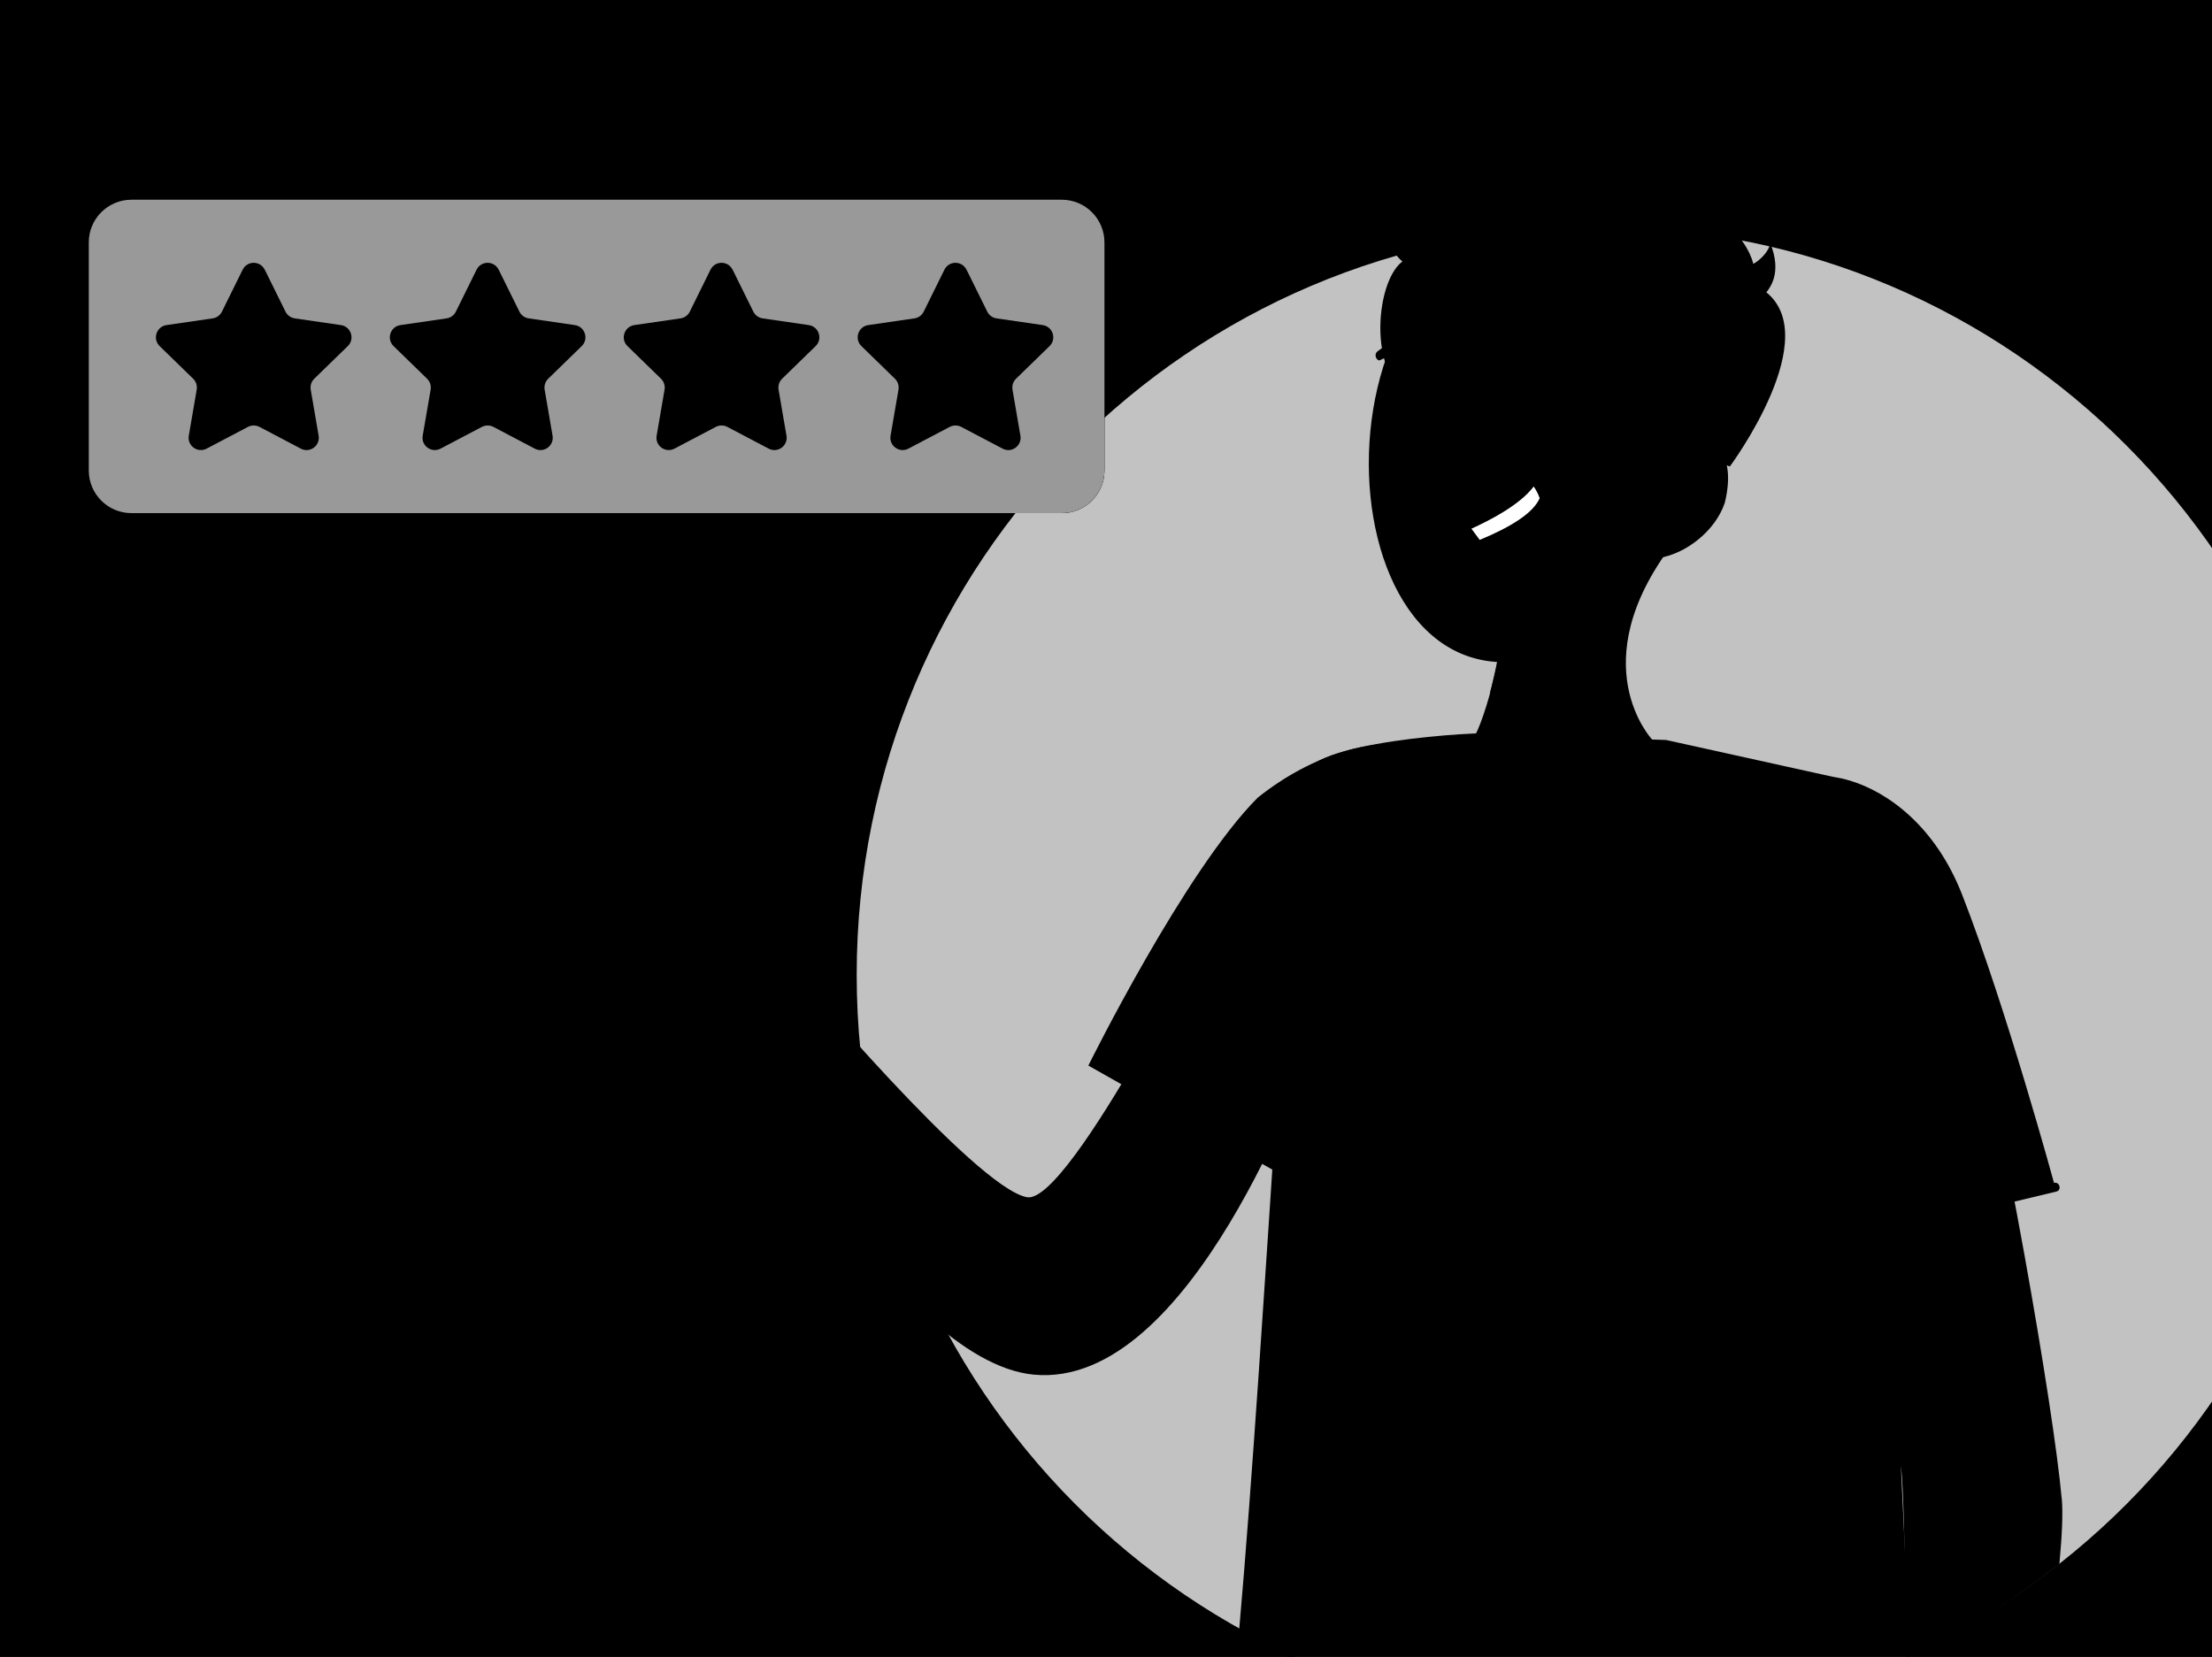 <svg width="299" height="224" viewBox="0 0 299 224" fill="none" xmlns="http://www.w3.org/2000/svg">
<rect x="0" y="0" width="299" height="224" fill="#808080" stroke="none"/>
<g clip-path="url(#clip0_6_948)">
<path d="M0 0H299V224H0V0Z" fill="url(#paint0_linear_6_948)" style=""/>
<g clip-path="url(#clip1_6_948)">
<path d="M45.24 176.648C45.24 176.648 62.528 183.387 62.469 172.31C62.469 172.31 62.042 169.111 62.475 164.745C62.907 160.379 62.749 153.471 54.55 151.621C46.352 149.771 35.214 148.968 35.214 148.968L29.345 171.529C29.345 171.529 36.173 174.552 39.927 181.91C43.176 188.27 43.432 190.594 44.218 190.242C45.014 189.886 47.004 188.165 47.203 184.151C47.407 180.146 45.236 176.639 45.236 176.639L45.24 176.648Z" fill="#F0F0F0" style="fill:#F0F0F0;fill:color(display-p3 0.941 0.941 0.941);fill-opacity:1;"/>
<path d="M11.727 169.885L28.78 174.32L36.146 145.992L19.093 141.557L11.727 169.885Z" fill="#E0E0E0" style="fill:#E0E0E0;fill:color(display-p3 0.878 0.878 0.878);fill-opacity:1;"/>
<path d="M85.999 103.721C85.999 103.721 61.475 99.498 64.519 114.04C64.519 114.04 65.941 118.119 66.533 123.974C67.125 129.828 69.192 138.858 80.465 139.101C91.738 139.344 106.578 137.405 106.578 137.405L108.25 106.189C108.25 106.189 98.474 104.045 91.568 95.383C85.599 87.88 84.643 84.896 83.699 85.573C82.754 86.25 80.604 89.041 81.408 94.37C82.218 99.686 86.008 103.718 86.008 103.718L85.999 103.721Z" fill="#F0F0F0" style="fill:#F0F0F0;fill:color(display-p3 0.941 0.941 0.941);fill-opacity:1;"/>
<path d="M131.834 103.612L108.248 102.352L106.155 141.546L129.742 142.806L131.834 103.612Z" fill="#E0E0E0" style="fill:#E0E0E0;fill:color(display-p3 0.878 0.878 0.878);fill-opacity:1;"/>
</g>
<g clip-path="url(#clip2_6_948)">
<path d="M216.392 232.87C271.947 232.87 316.984 187.613 316.984 131.785C316.984 75.958 271.947 30.701 216.392 30.701C160.837 30.701 115.801 75.958 115.801 131.785C115.801 187.613 160.837 232.87 216.392 232.87Z" fill="#3A2A79" style="fill:#3A2A79;fill:color(display-p3 0.228 0.165 0.474);fill-opacity:1;"/>
<path opacity="0.76" d="M216.392 232.87C271.947 232.87 316.984 187.613 316.984 131.785C316.984 75.958 271.947 30.701 216.392 30.701C160.837 30.701 115.801 75.958 115.801 131.785C115.801 187.613 160.837 232.87 216.392 232.87Z" fill="white" style="fill:white;fill-opacity:1;"/>
<path d="M247.869 105.043L225.214 100.04L202.9 99.258C202.868 98.655 179.224 99.877 176.548 104.245C174.57 107.471 171.116 179.419 167.499 220.354C182.727 229.676 197.111 233 216.246 233C231.23 233 245.436 229.692 258.199 223.776C256.723 194.851 254.469 147.055 255.134 135.696C256.107 119.058 247.852 105.043 247.852 105.043H247.869Z" fill="#407BFF" style="fill:#407BFF;fill:color(display-p3 0.251 0.482 1);fill-opacity:1;"/>
<path d="M177.456 142.035C176.305 143.958 161.094 187.86 139.737 185.839C120.86 184.047 98.109 140.324 98.109 140.324L107.19 131.166C107.19 131.166 131.823 160.564 138.812 161.851C144.65 162.927 165.067 121.812 165.067 121.812L177.456 142.035Z" fill="#FA8383" style="fill:#FA8383;fill:color(display-p3 0.98 0.515 0.515);fill-opacity:1;"/>
<path d="M81.081 128.184C81.195 127.646 82.686 125.967 82.686 125.967C82.686 125.967 82.087 124.761 82.054 124.159C81.973 122.447 83.578 121.16 85.135 120.443C84.73 119.987 84.811 116.19 87.989 116.45C86.87 114.381 89.692 111.252 92.433 112.621C93.681 113.24 98.757 117.347 100.249 118.308C100.784 115.945 101.936 113.908 103.671 111.936C104.255 111.268 106.363 110.291 107.255 110.421C108.147 110.551 107.66 111.496 107.709 112.393C107.774 113.273 106.736 115.424 106.59 116.304C105.406 123.523 106.395 127.662 107.709 133.675L98.627 141.563C92.303 137.717 92.562 136.69 85.265 133.627C82.654 132.535 80.578 130.824 81.097 128.2L81.081 128.184Z" fill="#FA8383" style="fill:#FA8383;fill:color(display-p3 0.98 0.515 0.515);fill-opacity:1;"/>
<path d="M87.973 116.809C88.914 117.526 89.903 118.194 90.957 118.765C91.93 119.302 93.033 119.954 94.168 120.052C95.141 120.133 96.049 119.612 96.519 118.765C97.054 117.819 96.973 116.662 96.584 115.668C96.422 115.228 95.708 115.424 95.887 115.864C96.227 116.728 96.341 117.738 95.806 118.536C95.238 119.384 94.298 119.449 93.389 119.123C92.481 118.797 91.622 118.308 90.811 117.836C90 117.363 89.141 116.776 88.346 116.173C87.973 115.88 87.616 116.516 87.973 116.809Z" fill="#D12E2A" style="fill:#D12E2A;fill:color(display-p3 0.821 0.181 0.166);fill-opacity:1;"/>
<path d="M92.822 120.101C93.487 120.671 93.763 121.649 93.325 122.447C92.887 123.246 91.962 123.572 91.07 123.344C90.081 123.099 89.141 122.545 88.233 122.073C87.292 121.584 86.368 121.046 85.46 120.476C85.054 120.231 84.697 120.85 85.087 121.111C86.222 121.828 87.373 122.48 88.573 123.083C89.644 123.604 90.844 124.321 92.076 124.126C93.033 123.979 93.844 123.262 94.135 122.35C94.46 121.356 94.087 120.247 93.308 119.579C92.952 119.27 92.433 119.791 92.79 120.101H92.822Z" fill="#D12E2A" style="fill:#D12E2A;fill:color(display-p3 0.821 0.181 0.166);fill-opacity:1;"/>
<path d="M90.519 124.305C91.216 124.794 91.573 125.723 91.33 126.554C91.054 127.483 90.179 128.053 89.238 128.021C88.2 127.988 87.162 127.45 86.206 127.092C85.135 126.684 84.081 126.277 83.011 125.87C82.573 125.707 82.378 126.407 82.816 126.57C84.178 127.092 85.541 127.613 86.919 128.151C88.038 128.575 89.27 129.047 90.438 128.542C92.481 127.678 92.66 124.908 90.892 123.67C90.503 123.393 90.146 124.028 90.519 124.305Z" fill="#D12E2A" style="fill:#D12E2A;fill:color(display-p3 0.821 0.181 0.166);fill-opacity:1;"/>
<path d="M88.606 128.624C89.06 128.982 89.238 129.536 89.173 130.107C89.092 130.71 88.703 131.198 88.184 131.492C86.854 132.274 85.281 131.736 84.049 131.035C83.643 130.807 83.27 131.443 83.676 131.671C85.2 132.518 87.178 133.089 88.735 131.997C89.384 131.541 89.806 130.889 89.887 130.09C89.968 129.357 89.708 128.558 89.108 128.086C88.946 127.956 88.751 127.939 88.589 128.086C88.46 128.216 88.427 128.477 88.589 128.607L88.606 128.624Z" fill="#D12E2A" style="fill:#D12E2A;fill:color(display-p3 0.821 0.181 0.166);fill-opacity:1;"/>
<path d="M99.617 119.596C95.903 122.904 94.963 128.379 97.298 132.779C97.525 133.203 98.157 132.828 97.93 132.404C95.741 128.281 96.665 123.213 100.136 120.117C100.492 119.807 99.973 119.286 99.617 119.596Z" fill="#D12E2A" style="fill:#D12E2A;fill:color(display-p3 0.821 0.181 0.166);fill-opacity:1;"/>
<path d="M199.008 114.837C195.311 127.059 178.608 161.868 178.608 161.868L147.115 144.056C147.115 144.056 160.121 117.738 170.013 107.83C185.175 95.738 203.776 99.079 199.024 114.837H199.008Z" fill="#407BFF" style="fill:#407BFF;fill:color(display-p3 0.251 0.482 1);fill-opacity:1;"/>
<path opacity="0.2" d="M169.867 156.914L173.126 130.139L160.121 151.406L169.867 156.914Z" fill="#3565CE" style="fill:#3565CE;fill:color(display-p3 0.209 0.395 0.809);fill-opacity:1;"/>
<path d="M203.565 79.524L227.76 66.585C227.582 68.328 227.517 71.669 226.106 73.527C213.717 89.79 223.317 99.975 223.317 99.975C216.782 104.815 202.251 107.08 199.381 99.454C201.424 95.396 203.76 85.015 203.565 79.524Z" fill="#FA8383" style="fill:#FA8383;fill:color(display-p3 0.98 0.515 0.515);fill-opacity:1;"/>
<path opacity="0.2" d="M202.657 87.183L216.246 85.015C214.754 89.122 210.749 93.848 201.408 93.636C201.408 93.636 202.641 89.008 202.657 87.166V87.183Z" fill="#3565CE" style="fill:#3565CE;fill:color(display-p3 0.209 0.395 0.809);fill-opacity:1;"/>
<path d="M188.289 36.861C185.208 42.092 185.759 55.585 194.484 53.662C203.224 51.739 193.592 27.865 188.289 36.861Z" fill="#3A2A79" style="fill:#3A2A79;fill:color(display-p3 0.228 0.165 0.474);fill-opacity:1;"/>
<path d="M228.668 55.242C226.138 69.958 225.02 78.318 216.733 85.032C181.04 107.211 174.067 40.511 203.062 31.678C217.933 27.572 231.198 40.511 228.668 55.242Z" fill="#FA8383" style="fill:#FA8383;fill:color(display-p3 0.98 0.515 0.515);fill-opacity:1;"/>
<path d="M238.252 39.142C238.252 39.142 224.922 37.268 222.684 37.089C220.446 36.909 218.16 44.943 218.484 47.551C218.809 50.158 222.311 51.299 222.214 53.792C222.101 55.911 218.565 62.103 219.83 64.971C221.274 66.112 229.187 61.353 229.187 61.353L233.825 63.065C233.825 63.065 247.123 45.155 238.252 39.142Z" fill="#3A2A79" style="fill:#3A2A79;fill:color(display-p3 0.228 0.165 0.474);fill-opacity:1;"/>
<path d="M238.009 40.299C239.404 39.044 240.912 36.861 239.258 32.786C239.258 33.895 237.863 35.215 237.004 35.671C236.144 32.314 231.798 26.529 219.571 23.791C204.522 20.434 200.581 25.535 196.203 23.27C191.808 21.004 197.305 19.244 197.305 19.244C197.305 19.244 189.716 17.485 187.267 23.237C184.819 29.006 186.927 39.126 200.354 38.49C213.765 37.855 216.392 42.238 223.155 41.163C228.084 40.543 233.063 40.266 238.025 40.299H238.009Z" fill="#3A2A79" style="fill:#3A2A79;fill:color(display-p3 0.228 0.165 0.474);fill-opacity:1;"/>
<path d="M233.144 67.97C230.549 75.71 217.138 79.931 218.841 68.361C219.83 57.1 236.485 54.33 233.144 67.97Z" fill="#FA8383" style="fill:#FA8383;fill:color(display-p3 0.98 0.515 0.515);fill-opacity:1;"/>
<path d="M206.857 56.84C206.857 60.441 203.192 60.343 203.257 56.774C203.257 53.173 206.922 53.271 206.857 56.84Z" fill="#3A2A79" style="fill:#3A2A79;fill:color(display-p3 0.228 0.165 0.474);fill-opacity:1;"/>
<path d="M192.635 57.556C192.635 61.158 188.97 61.06 189.035 57.491C189.035 53.89 192.7 53.988 192.635 57.556Z" fill="#3A2A79" style="fill:#3A2A79;fill:color(display-p3 0.228 0.165 0.474);fill-opacity:1;"/>
<path d="M211.56 50.451C211.317 50.517 211.057 50.451 210.862 50.272C208.576 48.04 206.014 48.577 205.997 48.577C202.884 47.192 208.641 45.807 211.852 49.262C212.241 49.62 212.063 50.321 211.56 50.451Z" fill="#3A2A79" style="fill:#3A2A79;fill:color(display-p3 0.228 0.165 0.474);fill-opacity:1;"/>
<path opacity="0.2" d="M230.225 63.765C227.776 60.327 223.43 64.401 223.009 67.465" stroke="#3565CE" style="stroke:#3565CE;stroke:color(display-p3 0.209 0.395 0.809);stroke-opacity:1;" stroke-width="0.5" stroke-linecap="round" stroke-linejoin="round"/>
<path d="M186.424 48.74C185.905 48.577 185.759 47.828 186.197 47.502C189.278 45.057 192.359 46.117 192.505 46.149C193.365 46.426 192.927 47.811 192.067 47.502C191.597 46.964 188.873 47.486 186.424 48.74Z" fill="#3A2A79" style="fill:#3A2A79;fill:color(display-p3 0.228 0.165 0.474);fill-opacity:1;"/>
<path d="M197.305 72.19C198.651 73.836 199.868 75.58 200.954 77.421C201.295 77.291 201.651 77.161 201.992 76.998C206.695 75.058 208.235 72.614 208.511 70.479C208.625 69.436 208.495 68.377 208.122 67.383C207.927 66.829 207.652 66.291 207.311 65.802C205.43 68.328 201.197 70.463 198.895 71.506C197.873 71.913 197.305 72.19 197.305 72.19Z" fill="#3A2A79" style="fill:#3A2A79;fill:color(display-p3 0.228 0.165 0.474);fill-opacity:1;"/>
<path d="M198.895 71.473L200.014 72.989C204.424 71.164 207.279 69.29 208.122 67.35C207.927 66.796 207.652 66.259 207.311 65.77C205.414 68.312 201.197 70.43 198.895 71.473Z" fill="white" style="fill:white;fill-opacity:1;"/>
<path d="M201.943 77.03C206.646 75.091 208.187 72.647 208.462 70.512C206.695 71.278 205.073 72.353 203.678 73.69C202.77 74.602 202.17 75.759 201.96 77.03H201.943Z" fill="#BC0100" style="fill:#BC0100;fill:color(display-p3 0.738 0.005 0.001);fill-opacity:1;"/>
<path d="M170.418 155.871C171.894 145.62 173.386 135.354 174.862 125.104C174.975 124.338 173.808 123.996 173.694 124.778C172.218 135.028 170.726 145.295 169.251 155.545C169.137 156.311 170.305 156.653 170.418 155.871Z" fill="#3565CE" style="fill:#3565CE;fill:color(display-p3 0.209 0.395 0.809);fill-opacity:1;"/>
<path d="M278.68 202.575C277.626 190.565 270.685 150.411 265.48 131.133C264.101 126 259.626 121.796 253.95 120.867C251.793 120.525 249.555 120.671 247.593 121.844C241.042 125.756 239.858 138.662 242.874 149.629C246.344 162.226 253.447 181.504 256.982 198.648C257.274 200.082 257.518 211.294 257.712 224.07C265.042 220.892 271.95 216.443 278.372 211.457C278.745 207.415 278.859 204.531 278.696 202.592L278.68 202.575Z" fill="#FA8383" style="fill:#FA8383;fill:color(display-p3 0.98 0.515 0.515);fill-opacity:1;"/>
<path d="M265.204 120.899C271.221 136.267 277.805 160.499 277.805 160.499L243.669 168.272C239.76 156.164 234.895 142.948 236.047 130.27C237.831 113.028 239.485 102.354 250.009 105.516C255.345 107.113 261.653 111.839 265.204 120.899Z" fill="#407BFF" style="fill:#407BFF;fill:color(display-p3 0.251 0.482 1);fill-opacity:1;"/>
<path d="M277.642 159.912C266.858 162.503 256.074 165.094 245.29 167.685L246.036 168.109C243.782 157.549 241.512 147.006 239.258 136.446C239.096 135.68 237.928 136.006 238.09 136.772C240.344 147.332 242.615 157.875 244.869 168.435C244.934 168.761 245.306 168.94 245.615 168.859C256.399 166.268 267.183 163.677 277.967 161.085C278.729 160.906 278.405 159.717 277.642 159.912Z" fill="#3565CE" style="fill:#3565CE;fill:color(display-p3 0.209 0.395 0.809);fill-opacity:1;"/>
<path d="M197.385 69.917L192 68.253L195.007 58.525C195.06 58.352 195.364 58.258 195.615 58.335C195.865 58.413 196.062 58.662 196.009 58.834L193.241 67.788L197.625 69.143C197.875 69.22 198.073 69.47 198.019 69.642C197.966 69.814 197.663 69.909 197.412 69.831L197.385 69.917Z" fill="#3A2A79" style="fill:#3A2A79;fill:color(display-p3 0.228 0.165 0.474);fill-opacity:1;"/>
</g>
<g clip-path="url(#clip3_6_948)">
<path d="M143.52 27H17.77C14.583 27 12 29.583 12 32.77V63.6C12 66.787 14.583 69.37 17.77 69.37H143.52C146.707 69.37 149.29 66.787 149.29 63.6V32.77C149.29 29.583 146.707 27 143.52 27Z" fill="#407BFF" style="fill:#407BFF;fill:color(display-p3 0.251 0.482 1);fill-opacity:1;"/>
<path d="M143.52 27H17.77C14.583 27 12 29.583 12 32.77V63.6C12 66.787 14.583 69.37 17.77 69.37H143.52C146.707 69.37 149.29 66.787 149.29 63.6V32.77C149.29 29.583 146.707 27 143.52 27Z" fill="#8B81B3" style="fill:#8B81B3;fill:color(display-p3 0.544 0.504 0.702);fill-opacity:1;"/>
<path opacity="0.6" d="M143.52 27H17.77C14.583 27 12 29.583 12 32.77V63.6C12 66.787 14.583 69.37 17.77 69.37H143.52C146.707 69.37 149.29 66.787 149.29 63.6V32.77C149.29 29.583 146.707 27 143.52 27Z" fill="white" style="fill:white;fill-opacity:1;"/>
<path d="M35.79 36.46L38.59 42.13C38.83 42.62 39.3 42.96 39.84 43.04L46.09 43.95C47.45 44.15 48 45.83 47.01 46.79L42.48 51.2C42.09 51.58 41.91 52.13 42 52.67L43.07 58.9C43.3 60.26 41.88 61.3 40.66 60.65L35.07 57.71C34.59 57.46 34.01 57.46 33.52 57.71L27.93 60.65C26.71 61.29 25.28 60.26 25.52 58.9L26.59 52.67C26.68 52.13 26.5 51.58 26.11 51.2L21.58 46.79C20.59 45.83 21.14 44.15 22.5 43.95L28.75 43.04C29.29 42.96 29.76 42.62 30 42.13L32.8 36.46C33.41 35.22 35.17 35.22 35.78 36.46H35.79Z" fill="#407BFF" style="fill:#407BFF;fill:color(display-p3 0.251 0.482 1);fill-opacity:1;"/>
<path d="M67.41 36.46L70.21 42.13C70.45 42.62 70.92 42.96 71.46 43.04L77.71 43.95C79.07 44.15 79.62 45.83 78.63 46.79L74.1 51.2C73.71 51.58 73.53 52.13 73.62 52.67L74.69 58.9C74.92 60.26 73.5 61.3 72.28 60.65L66.69 57.71C66.21 57.46 65.63 57.46 65.14 57.71L59.55 60.65C58.33 61.29 56.9 60.26 57.14 58.9L58.21 52.67C58.3 52.13 58.12 51.58 57.73 51.2L53.2 46.79C52.21 45.83 52.76 44.15 54.12 43.95L60.37 43.04C60.91 42.96 61.38 42.62 61.62 42.13L64.42 36.46C65.03 35.22 66.79 35.22 67.4 36.46H67.41Z" fill="#407BFF" style="fill:#407BFF;fill:color(display-p3 0.251 0.482 1);fill-opacity:1;"/>
<path d="M99.03 36.46L101.83 42.13C102.07 42.62 102.54 42.96 103.08 43.04L109.33 43.95C110.69 44.15 111.24 45.83 110.25 46.79L105.72 51.2C105.33 51.58 105.15 52.13 105.24 52.67L106.31 58.9C106.54 60.26 105.12 61.3 103.9 60.65L98.31 57.71C97.83 57.46 97.25 57.46 96.76 57.71L91.17 60.65C89.95 61.29 88.52 60.26 88.76 58.9L89.83 52.67C89.92 52.13 89.74 51.58 89.35 51.2L84.82 46.79C83.83 45.83 84.38 44.15 85.74 43.95L91.99 43.04C92.53 42.96 93 42.62 93.24 42.13L96.04 36.46C96.65 35.22 98.41 35.22 99.02 36.46H99.03Z" fill="#407BFF" style="fill:#407BFF;fill:color(display-p3 0.251 0.482 1);fill-opacity:1;"/>
<path d="M130.65 36.46L133.45 42.13C133.69 42.62 134.16 42.96 134.7 43.04L140.95 43.95C142.31 44.15 142.86 45.83 141.87 46.79L137.34 51.2C136.95 51.58 136.77 52.13 136.86 52.67L137.93 58.9C138.16 60.26 136.74 61.3 135.52 60.65L129.93 57.71C129.45 57.46 128.87 57.46 128.38 57.71L122.79 60.65C121.57 61.29 120.14 60.26 120.38 58.9L121.45 52.67C121.54 52.13 121.36 51.58 120.97 51.2L116.44 46.79C115.45 45.83 116 44.15 117.36 43.95L123.61 43.04C124.15 42.96 124.62 42.62 124.86 42.13L127.66 36.46C128.27 35.22 130.03 35.22 130.64 36.46H130.65Z" fill="#407BFF" style="fill:#407BFF;fill:color(display-p3 0.251 0.482 1);fill-opacity:1;"/>
</g>
</g>
<defs>
<linearGradient id="paint0_linear_6_948" x1="7151.18" y1="15377.6" x2="21666.3" y2="2572.25" gradientUnits="userSpaceOnUse">
<stop stop-color="#EEEEEE" style="stop-color:#EEEEEE;stop-color:color(display-p3 0.933 0.933 0.933);stop-opacity:1;"/>
<stop offset="1" stop-color="#D8D8D8" style="stop-color:#D8D8D8;stop-color:color(display-p3 0.847 0.847 0.847);stop-opacity:1;"/>
</linearGradient>
<clipPath id="clip0_6_948">
<rect width="299" height="224" fill="white" style="fill:white;fill-opacity:1;"/>
</clipPath>
<clipPath id="clip1_6_948">
<rect width="135.96" height="84.69" fill="white" style="fill:white;fill-opacity:1;" transform="translate(-7 118.821) rotate(-20.144)"/>
</clipPath>
<clipPath id="clip2_6_948">
<rect width="236" height="214" fill="white" style="fill:white;fill-opacity:1;" transform="translate(81 19)"/>
</clipPath>
<clipPath id="clip3_6_948">
<rect width="137.29" height="42.37" fill="white" style="fill:white;fill-opacity:1;" transform="translate(12 27)"/>
</clipPath>
</defs>
</svg>
